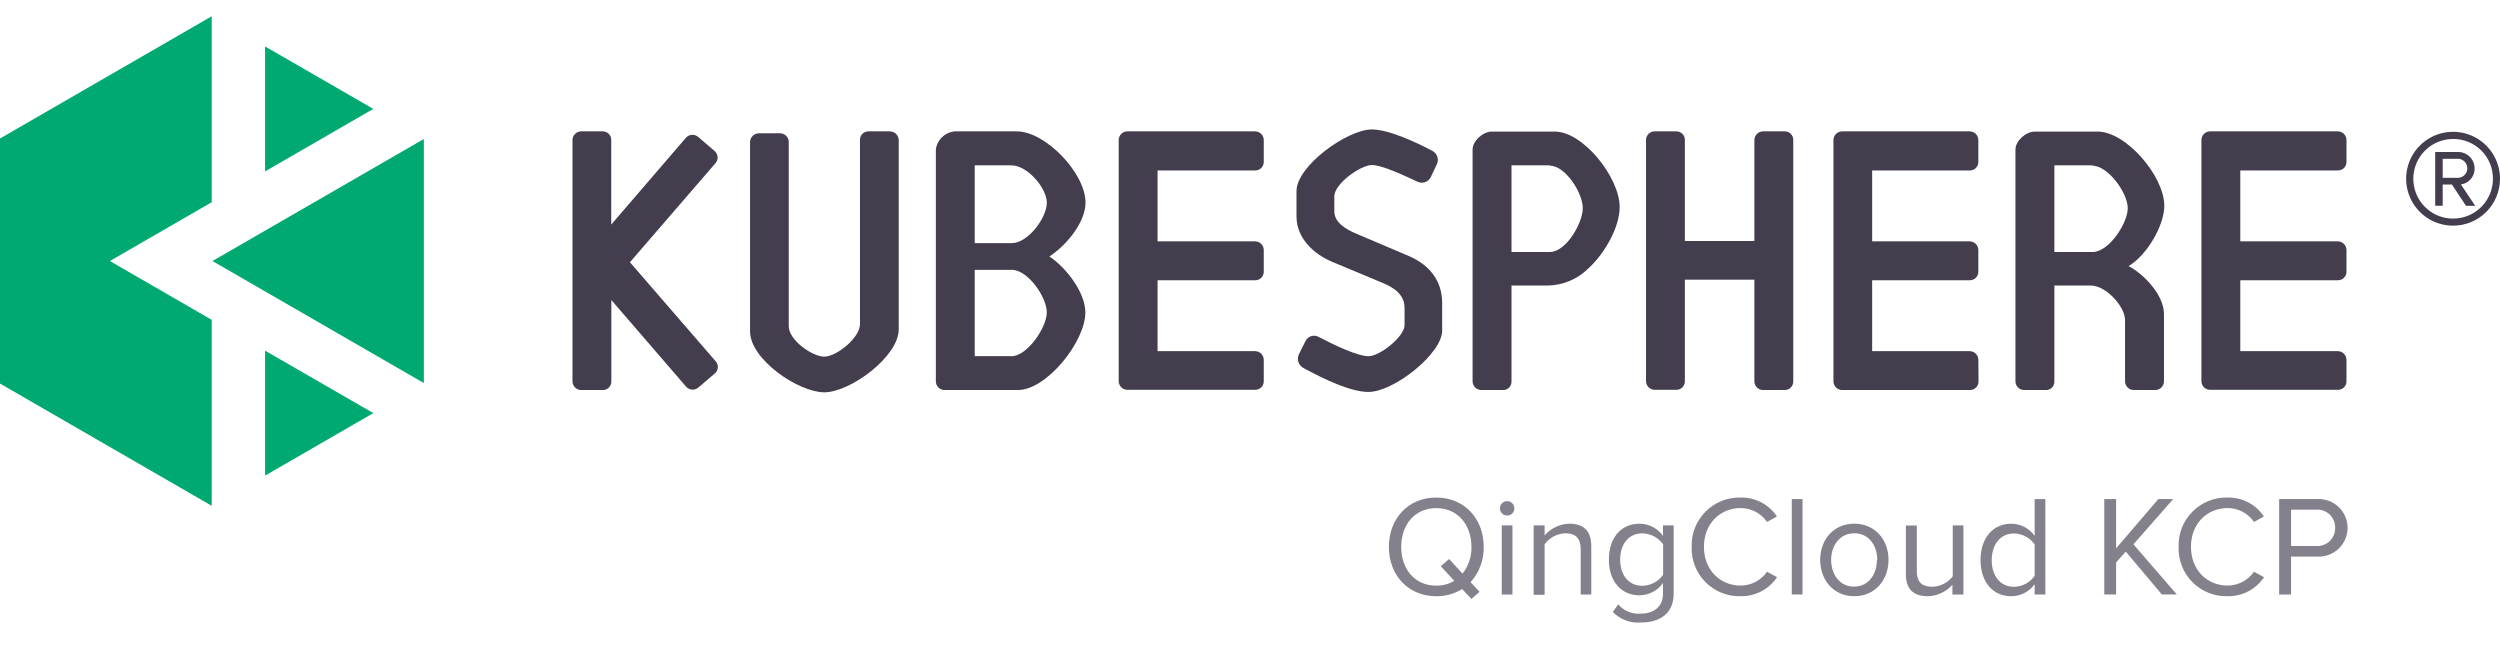 <svg width="462" height="120" viewBox="0 0 154 40" fill="none" xmlns="http://www.w3.org/2000/svg">
<path d="M22.996 25.447L16.329 21.601V29.297L22.996 25.447Z" fill="#00A971"/>
<path d="M22.996 6.708L16.329 2.861V10.558L22.996 6.708Z" fill="#00A971"/>
<path d="M6.768 16.079L13.043 12.455V1L0 8.531V23.627L13.043 31.158V19.703L6.768 16.079Z" fill="#00A971"/>
<path d="M13.087 16.079L26.109 23.597V8.562L13.087 16.079Z" fill="#00A971"/>
<path d="M109.934 8.092H108.604C108.533 8.092 108.463 8.107 108.398 8.134C108.333 8.162 108.274 8.202 108.224 8.253C108.174 8.303 108.135 8.363 108.109 8.429C108.082 8.495 108.069 8.565 108.07 8.636V14.846H103.788V8.636C103.791 8.564 103.78 8.493 103.754 8.426C103.729 8.359 103.69 8.299 103.64 8.248C103.59 8.197 103.53 8.156 103.463 8.13C103.397 8.103 103.326 8.09 103.254 8.092H101.924C101.783 8.093 101.649 8.149 101.55 8.248C101.451 8.348 101.394 8.482 101.394 8.622V23.482C101.395 23.622 101.452 23.756 101.551 23.855C101.65 23.954 101.784 24.01 101.924 24.012H103.254C103.325 24.014 103.395 24.002 103.46 23.976C103.525 23.95 103.585 23.911 103.635 23.861C103.684 23.811 103.724 23.752 103.75 23.687C103.776 23.622 103.789 23.552 103.788 23.482V17.227H108.07V23.495C108.072 23.636 108.129 23.77 108.229 23.869C108.328 23.969 108.463 24.025 108.604 24.026H109.934C110.004 24.027 110.074 24.014 110.139 23.988C110.204 23.962 110.263 23.923 110.312 23.873C110.362 23.824 110.401 23.765 110.427 23.7C110.453 23.635 110.466 23.565 110.465 23.495V8.636C110.468 8.565 110.457 8.494 110.431 8.427C110.406 8.36 110.367 8.3 110.317 8.249C110.268 8.198 110.208 8.158 110.142 8.131C110.076 8.104 110.006 8.091 109.934 8.092Z" fill="#443D4E"/>
<path d="M77.848 22.165C77.846 22.024 77.79 21.889 77.69 21.789C77.59 21.689 77.456 21.633 77.315 21.631H71.306V17.264H77.315C77.385 17.266 77.455 17.253 77.52 17.226C77.586 17.2 77.645 17.161 77.695 17.111C77.745 17.061 77.784 17.002 77.81 16.936C77.837 16.871 77.85 16.801 77.848 16.731V15.4C77.846 15.259 77.79 15.124 77.69 15.025C77.59 14.925 77.456 14.868 77.315 14.866H71.306V10.5H77.315C77.385 10.501 77.455 10.488 77.52 10.462C77.586 10.436 77.645 10.396 77.695 10.347C77.745 10.297 77.784 10.237 77.81 10.172C77.837 10.107 77.85 10.037 77.848 9.966V8.636C77.849 8.565 77.836 8.494 77.81 8.429C77.783 8.363 77.744 8.303 77.695 8.253C77.645 8.202 77.586 8.162 77.521 8.134C77.455 8.107 77.385 8.092 77.315 8.092H69.442C69.302 8.093 69.168 8.149 69.068 8.248C68.969 8.347 68.913 8.482 68.912 8.622V23.482C68.913 23.622 68.969 23.756 69.068 23.856C69.168 23.955 69.302 24.011 69.442 24.012H77.315C77.385 24.014 77.455 24.001 77.52 23.975C77.585 23.949 77.645 23.91 77.695 23.861C77.745 23.811 77.784 23.752 77.81 23.687C77.837 23.622 77.85 23.552 77.848 23.482V22.165Z" fill="#443D4E"/>
<path d="M121.866 22.165C121.866 22.024 121.809 21.889 121.71 21.789C121.611 21.69 121.477 21.633 121.336 21.631H115.325V17.264H121.336C121.406 17.265 121.476 17.252 121.541 17.225C121.606 17.199 121.665 17.16 121.714 17.11C121.764 17.06 121.803 17.001 121.829 16.936C121.855 16.87 121.868 16.801 121.866 16.731V15.4C121.865 15.259 121.808 15.124 121.708 15.025C121.608 14.925 121.474 14.868 121.333 14.866H115.325V10.5H121.333C121.403 10.501 121.473 10.488 121.539 10.462C121.604 10.436 121.663 10.396 121.713 10.347C121.763 10.297 121.802 10.237 121.829 10.172C121.855 10.107 121.868 10.037 121.866 9.966V8.636C121.867 8.565 121.854 8.494 121.828 8.429C121.801 8.363 121.762 8.303 121.713 8.253C121.663 8.202 121.604 8.162 121.539 8.134C121.474 8.107 121.404 8.092 121.333 8.092H113.474C113.333 8.093 113.199 8.149 113.099 8.248C112.999 8.347 112.942 8.481 112.94 8.622V23.482C112.94 23.552 112.953 23.623 112.979 23.688C113.005 23.754 113.045 23.814 113.094 23.864C113.144 23.915 113.203 23.955 113.268 23.983C113.333 24.011 113.403 24.025 113.474 24.025H121.346C121.416 24.027 121.486 24.014 121.551 23.988C121.616 23.962 121.675 23.923 121.724 23.873C121.774 23.824 121.813 23.765 121.839 23.7C121.865 23.635 121.878 23.565 121.877 23.495L121.866 22.165Z" fill="#443D4E"/>
<path d="M144.543 22.165C144.542 22.024 144.485 21.889 144.385 21.789C144.286 21.689 144.151 21.633 144.01 21.631H138.002V17.264H144.01C144.08 17.266 144.15 17.253 144.216 17.226C144.281 17.2 144.34 17.161 144.39 17.111C144.44 17.061 144.479 17.002 144.506 16.936C144.532 16.871 144.545 16.801 144.543 16.731V15.4C144.542 15.259 144.485 15.124 144.385 15.025C144.286 14.925 144.151 14.868 144.01 14.866H138.002V10.5H144.01C144.08 10.501 144.15 10.488 144.216 10.462C144.281 10.436 144.34 10.396 144.39 10.347C144.44 10.297 144.479 10.237 144.506 10.172C144.532 10.107 144.545 10.037 144.543 9.966V8.636C144.544 8.565 144.531 8.494 144.505 8.429C144.478 8.363 144.439 8.303 144.39 8.253C144.34 8.202 144.281 8.162 144.216 8.134C144.151 8.107 144.081 8.092 144.01 8.092H136.138C135.997 8.093 135.863 8.149 135.764 8.248C135.664 8.347 135.608 8.482 135.607 8.622V23.482C135.608 23.622 135.664 23.756 135.764 23.856C135.863 23.955 135.997 24.011 136.138 24.012H144.01C144.079 24.014 144.148 24.002 144.212 23.977C144.277 23.951 144.336 23.914 144.385 23.866C144.435 23.817 144.474 23.76 144.502 23.696C144.529 23.633 144.543 23.564 144.543 23.495V22.165Z" fill="#443D4E"/>
<path d="M82.195 12.111V13.019C82.195 13.695 82.87 14.12 83.63 14.431L86.811 15.782C88.007 16.308 88.838 17.241 88.838 18.676V20.365C88.838 21.776 85.872 24.144 84.292 24.144C83.218 24.144 81.59 23.377 80.324 22.685C80.246 22.649 80.177 22.599 80.119 22.536C80.061 22.473 80.016 22.399 79.988 22.319C79.959 22.239 79.946 22.154 79.95 22.069C79.955 21.984 79.976 21.9 80.013 21.823L80.418 21.01C80.454 20.936 80.505 20.87 80.568 20.817C80.631 20.764 80.704 20.725 80.783 20.702C80.862 20.68 80.945 20.674 81.027 20.686C81.108 20.697 81.186 20.726 81.256 20.77C82.269 21.297 83.647 21.942 84.295 21.942C85.014 21.942 86.521 20.723 86.521 20.03V18.973C86.521 18.159 85.899 17.707 85.038 17.372L82.066 16.13C80.918 15.65 79.864 14.667 79.864 13.33V11.776C79.864 10.22 82.998 7.974 84.504 7.974C85.518 7.974 87.135 8.713 88.219 9.287C88.293 9.323 88.359 9.374 88.414 9.435C88.469 9.497 88.51 9.569 88.537 9.647C88.564 9.724 88.575 9.807 88.569 9.889C88.564 9.971 88.543 10.051 88.507 10.125L88.121 10.939C88.042 11.08 87.91 11.185 87.754 11.23C87.597 11.275 87.43 11.256 87.287 11.179C86.473 10.794 85.109 10.165 84.511 10.165C83.819 10.165 82.191 11.314 82.191 12.104" fill="#443D4E"/>
<path d="M128.799 17.589H126.55V23.495C126.553 23.568 126.54 23.64 126.513 23.708C126.485 23.775 126.444 23.836 126.391 23.886C126.338 23.936 126.276 23.974 126.207 23.999C126.138 24.023 126.065 24.032 125.993 24.026H124.71C124.638 24.028 124.567 24.016 124.5 23.99C124.433 23.965 124.372 23.926 124.32 23.877C124.268 23.828 124.227 23.768 124.198 23.703C124.169 23.637 124.154 23.567 124.152 23.495V9.217C124.152 8.663 124.808 8.105 125.338 8.105H129.211C130.978 8.105 133.321 10.858 133.321 12.675C133.321 13.884 132.261 15.714 131.123 16.39C132.041 16.876 133.301 18.156 133.301 19.341V23.495C133.299 23.636 133.243 23.77 133.143 23.869C133.043 23.969 132.908 24.025 132.768 24.026H131.437C131.296 24.025 131.162 23.969 131.062 23.869C130.962 23.77 130.905 23.636 130.903 23.495V19.72C130.903 18.872 129.718 17.589 128.799 17.589ZM128.897 10.186H126.55V15.522H128.914C129.907 15.522 131.069 13.755 131.069 12.82C131.069 11.884 129.856 10.206 128.891 10.206" fill="#443D4E"/>
<path d="M95.358 17.589H93.109V23.495C93.111 23.568 93.099 23.64 93.071 23.708C93.044 23.775 93.002 23.836 92.95 23.886C92.897 23.936 92.834 23.974 92.766 23.999C92.697 24.023 92.624 24.032 92.552 24.026H91.268C91.197 24.028 91.125 24.016 91.058 23.99C90.992 23.965 90.931 23.926 90.879 23.877C90.827 23.828 90.785 23.768 90.757 23.703C90.728 23.637 90.712 23.567 90.711 23.495V9.217C90.711 8.663 91.366 8.105 91.896 8.105H95.77C97.536 8.105 99.772 10.946 99.772 12.759C99.772 13.968 98.874 15.596 97.84 16.538C97.178 17.193 96.289 17.569 95.358 17.589ZM95.456 10.186H93.109V15.522H95.473C96.462 15.522 97.499 13.755 97.499 12.82C97.499 11.884 96.428 10.206 95.473 10.206" fill="#443D4E"/>
<path d="M50.776 24.167C49.185 24.167 46.203 22.141 46.203 20.412V8.74C46.209 8.597 46.271 8.461 46.375 8.363C46.479 8.264 46.617 8.209 46.76 8.21H48.037C48.108 8.208 48.179 8.221 48.245 8.246C48.311 8.272 48.372 8.311 48.423 8.36C48.474 8.409 48.515 8.468 48.543 8.534C48.572 8.599 48.587 8.669 48.587 8.74V20.098C48.587 20.945 50.029 21.969 50.776 21.969C51.522 21.969 52.974 20.817 52.974 19.969V8.609C52.974 8.541 52.987 8.474 53.012 8.412C53.038 8.349 53.075 8.293 53.122 8.245C53.17 8.197 53.226 8.158 53.288 8.132C53.35 8.106 53.417 8.092 53.484 8.092H54.808C54.95 8.092 55.087 8.146 55.191 8.244C55.294 8.342 55.355 8.476 55.362 8.619V20.284C55.362 21.972 52.37 24.167 50.776 24.167Z" fill="#443D4E"/>
<path d="M64.643 15.799C65.747 15.072 66.868 13.661 66.868 12.482C66.868 10.665 64.4 8.092 62.633 8.092H58.834C58.539 8.112 58.26 8.234 58.044 8.437C57.828 8.639 57.688 8.91 57.648 9.203V23.495C57.649 23.567 57.664 23.637 57.693 23.703C57.721 23.768 57.763 23.827 57.814 23.877C57.866 23.926 57.926 23.965 57.993 23.99C58.06 24.016 58.131 24.028 58.202 24.025H62.704C64.47 24.025 66.858 21.053 66.858 19.24C66.858 18.068 65.747 16.538 64.643 15.799ZM60.043 10.186H62.309C63.275 10.186 64.484 11.57 64.484 12.492C64.484 13.414 63.322 14.975 62.333 14.975H60.043V10.186ZM62.309 21.938H60.043V16.623H62.333C63.322 16.623 64.484 18.311 64.484 19.24C64.484 20.169 63.275 21.942 62.309 21.942" fill="#443D4E"/>
<path d="M38.804 16.153L44.072 10.054C44.119 10.002 44.155 9.94 44.178 9.873C44.2 9.807 44.209 9.736 44.204 9.666C44.199 9.596 44.18 9.527 44.148 9.465C44.116 9.402 44.072 9.346 44.018 9.301L43.005 8.433C42.898 8.341 42.759 8.295 42.618 8.305C42.477 8.315 42.345 8.381 42.252 8.487L37.652 13.833V8.636C37.656 8.565 37.644 8.493 37.619 8.427C37.594 8.36 37.555 8.3 37.505 8.249C37.456 8.198 37.396 8.158 37.33 8.131C37.264 8.104 37.193 8.09 37.122 8.092H35.798C35.658 8.093 35.523 8.149 35.423 8.248C35.323 8.347 35.267 8.481 35.265 8.622V23.482C35.264 23.553 35.277 23.623 35.303 23.689C35.33 23.754 35.369 23.814 35.418 23.865C35.468 23.915 35.527 23.955 35.592 23.983C35.657 24.011 35.727 24.025 35.798 24.026H37.129C37.199 24.027 37.269 24.014 37.333 23.988C37.398 23.962 37.457 23.923 37.507 23.873C37.556 23.824 37.595 23.765 37.622 23.7C37.648 23.635 37.66 23.565 37.659 23.495V18.483L42.266 23.82C42.359 23.926 42.49 23.991 42.631 24.001C42.772 24.011 42.911 23.965 43.019 23.873L44.032 23.006C44.086 22.96 44.13 22.905 44.162 22.843C44.194 22.78 44.213 22.712 44.218 22.642C44.223 22.572 44.214 22.502 44.191 22.436C44.168 22.369 44.133 22.308 44.086 22.256L38.804 16.153Z" fill="#443D4E"/>
<path d="M151.109 13.901C150.537 13.901 149.978 13.731 149.502 13.414C149.027 13.096 148.656 12.644 148.438 12.116C148.219 11.587 148.162 11.006 148.274 10.445C148.385 9.884 148.661 9.369 149.066 8.965C149.47 8.56 149.986 8.285 150.547 8.174C151.108 8.063 151.689 8.121 152.217 8.34C152.745 8.559 153.197 8.931 153.514 9.406C153.831 9.882 154 10.441 154 11.013C154 11.393 153.925 11.769 153.779 12.119C153.634 12.47 153.421 12.788 153.153 13.056C152.884 13.325 152.565 13.537 152.215 13.682C151.864 13.827 151.488 13.901 151.109 13.901ZM151.109 8.562C150.624 8.562 150.15 8.707 149.747 8.976C149.345 9.246 149.031 9.629 148.846 10.078C148.661 10.525 148.613 11.018 148.708 11.494C148.803 11.969 149.036 12.406 149.38 12.748C149.723 13.091 150.159 13.324 150.635 13.418C151.11 13.513 151.603 13.464 152.051 13.278C152.499 13.093 152.882 12.778 153.151 12.375C153.42 11.972 153.564 11.498 153.564 11.013C153.567 10.69 153.505 10.37 153.382 10.071C153.26 9.772 153.079 9.501 152.851 9.272C152.622 9.044 152.35 8.864 152.051 8.742C151.752 8.62 151.432 8.558 151.109 8.562ZM151.902 12.675L151.041 11.368H150.47V12.675H150.008V9.365H151.359C151.497 9.357 151.636 9.376 151.766 9.423C151.896 9.47 152.016 9.543 152.117 9.638C152.218 9.733 152.298 9.848 152.353 9.975C152.408 10.103 152.436 10.24 152.436 10.379C152.44 10.617 152.357 10.85 152.201 11.031C152.045 11.212 151.828 11.33 151.592 11.361L152.476 12.682L151.902 12.675ZM151.355 9.781H150.47V10.953H151.355C151.436 10.959 151.517 10.948 151.593 10.921C151.67 10.895 151.74 10.853 151.799 10.798C151.859 10.743 151.906 10.676 151.938 10.602C151.971 10.528 151.987 10.448 151.987 10.367C151.987 10.286 151.971 10.206 151.938 10.132C151.906 10.057 151.859 9.991 151.799 9.936C151.74 9.881 151.67 9.839 151.593 9.812C151.517 9.785 151.436 9.775 151.355 9.781Z" fill="#443D4E"/>
<path d="M85.555 33.688C85.555 31.952 86.737 30.648 88.473 30.648C90.209 30.648 91.397 31.955 91.397 33.688C91.414 34.49 91.124 35.268 90.587 35.863L91.141 36.454L90.641 36.893L90.067 36.285C89.589 36.583 89.035 36.737 88.473 36.727C86.737 36.727 85.555 35.424 85.555 33.688ZM89.59 35.785L88.753 34.877L89.266 34.434L90.094 35.336C90.46 34.866 90.653 34.284 90.641 33.688C90.641 32.313 89.786 31.3 88.473 31.3C87.159 31.3 86.315 32.313 86.315 33.688C86.315 35.062 87.149 36.076 88.473 36.076C88.866 36.08 89.253 35.976 89.59 35.775" fill="#85818C"/>
<path d="M92.394 31.317C92.394 31.198 92.442 31.085 92.526 31.001C92.61 30.917 92.724 30.869 92.843 30.868C92.901 30.869 92.959 30.881 93.013 30.903C93.066 30.926 93.115 30.96 93.156 31.001C93.197 31.043 93.229 31.093 93.25 31.147C93.272 31.201 93.283 31.259 93.282 31.317C93.283 31.375 93.272 31.433 93.25 31.486C93.228 31.54 93.196 31.589 93.155 31.63C93.114 31.671 93.066 31.703 93.012 31.725C92.958 31.747 92.901 31.757 92.843 31.756C92.784 31.757 92.726 31.747 92.672 31.725C92.618 31.703 92.569 31.671 92.527 31.63C92.485 31.59 92.452 31.541 92.429 31.487C92.406 31.433 92.394 31.376 92.394 31.317ZM92.508 32.364H93.167V36.623H92.508V32.364Z" fill="#85818C"/>
<path d="M97.371 36.622V33.836C97.371 33.079 96.983 32.85 96.409 32.85C96.162 32.862 95.921 32.929 95.703 33.045C95.485 33.162 95.296 33.326 95.149 33.525V36.639H94.474V32.364H95.149V32.981C95.339 32.762 95.572 32.584 95.834 32.459C96.097 32.335 96.382 32.267 96.672 32.259C97.554 32.259 98.023 32.708 98.023 33.633V36.622H97.371Z" fill="#85818C"/>
<path d="M99.344 37.703L99.681 37.23C99.851 37.428 100.065 37.583 100.305 37.682C100.546 37.781 100.807 37.822 101.066 37.801C101.769 37.801 102.441 37.463 102.441 36.558V35.916C102.277 36.146 102.061 36.334 101.811 36.465C101.561 36.597 101.284 36.668 101.002 36.673C99.894 36.673 99.107 35.845 99.107 34.471C99.107 33.096 99.884 32.259 101.002 32.259C101.284 32.261 101.562 32.33 101.812 32.46C102.062 32.59 102.278 32.778 102.441 33.008V32.364H103.099V36.558C103.099 37.909 102.103 38.348 101.073 38.348C100.757 38.373 100.439 38.328 100.142 38.216C99.845 38.105 99.576 37.93 99.354 37.703H99.344ZM102.447 35.396V33.529C102.302 33.325 102.112 33.159 101.892 33.042C101.672 32.925 101.427 32.86 101.178 32.853C100.313 32.853 99.803 33.529 99.803 34.474C99.803 35.42 100.313 36.085 101.178 36.085C101.427 36.079 101.672 36.015 101.893 35.898C102.113 35.781 102.303 35.614 102.447 35.41" fill="#85818C"/>
<path d="M104.207 33.688C104.193 33.287 104.262 32.887 104.409 32.513C104.556 32.139 104.778 31.8 105.061 31.515C105.344 31.23 105.683 31.006 106.056 30.857C106.429 30.708 106.828 30.637 107.229 30.649C107.669 30.639 108.104 30.741 108.494 30.945C108.883 31.149 109.215 31.448 109.458 31.814L108.851 32.151C108.67 31.889 108.428 31.673 108.145 31.525C107.863 31.376 107.549 31.298 107.229 31.297C105.943 31.297 104.963 32.273 104.963 33.685C104.963 35.096 105.943 36.072 107.229 36.072C107.548 36.069 107.862 35.99 108.144 35.842C108.426 35.693 108.668 35.479 108.851 35.218L109.465 35.556C109.22 35.922 108.887 36.222 108.497 36.426C108.106 36.631 107.67 36.735 107.229 36.728C106.828 36.739 106.428 36.669 106.055 36.52C105.682 36.371 105.343 36.147 105.06 35.862C104.777 35.578 104.555 35.238 104.408 34.864C104.261 34.49 104.193 34.09 104.207 33.688Z" fill="#85818C"/>
<path d="M111.035 30.743H110.373V36.62H111.035V30.743Z" fill="#85818C"/>
<path d="M112.123 34.488C112.123 33.255 112.934 32.259 114.227 32.259C115.521 32.259 116.334 33.272 116.334 34.488C116.334 35.703 115.524 36.727 114.227 36.727C112.93 36.727 112.123 35.714 112.123 34.488ZM115.639 34.488C115.639 33.623 115.136 32.85 114.227 32.85C113.319 32.85 112.798 33.623 112.798 34.488C112.798 35.352 113.302 36.136 114.207 36.136C115.112 36.136 115.618 35.359 115.618 34.488" fill="#85818C"/>
<path d="M120.269 36.623V36.022C120.078 36.238 119.845 36.412 119.584 36.534C119.323 36.655 119.04 36.721 118.752 36.728C117.861 36.728 117.401 36.285 117.401 35.377V32.371H118.077V35.174C118.077 35.924 118.455 36.143 119.036 36.143C119.279 36.137 119.518 36.076 119.735 35.965C119.952 35.854 120.141 35.695 120.289 35.502V32.364H120.947V36.623H120.269Z" fill="#85818C"/>
<path d="M125.334 36.62V35.988C125.169 36.215 124.953 36.401 124.703 36.529C124.453 36.658 124.177 36.726 123.896 36.728C122.788 36.728 122.001 35.88 122.001 34.499C122.001 33.117 122.788 32.26 123.896 32.26C124.178 32.261 124.455 32.33 124.706 32.461C124.956 32.591 125.171 32.779 125.334 33.009V30.743H125.993V36.62H125.334ZM125.334 35.458V33.536C125.191 33.331 125.001 33.164 124.78 33.046C124.56 32.929 124.314 32.865 124.064 32.861C123.2 32.861 122.69 33.566 122.69 34.509C122.69 35.451 123.2 36.147 124.064 36.147C124.315 36.143 124.56 36.08 124.781 35.962C125.002 35.845 125.192 35.677 125.334 35.471" fill="#85818C"/>
<path d="M133.172 36.62L130.944 33.978L130.353 34.647V36.62H129.623V30.743H130.353V33.776L132.953 30.743H133.868L131.42 33.529L134.091 36.62H133.172Z" fill="#85818C"/>
<path d="M134.203 33.688C134.189 33.287 134.258 32.887 134.405 32.513C134.552 32.139 134.774 31.8 135.057 31.515C135.34 31.23 135.679 31.006 136.052 30.857C136.425 30.708 136.824 30.637 137.226 30.649C137.665 30.639 138.1 30.741 138.49 30.945C138.879 31.149 139.211 31.448 139.454 31.814L138.847 32.151C138.666 31.888 138.424 31.673 138.142 31.524C137.859 31.375 137.545 31.297 137.226 31.297C135.939 31.297 134.963 32.273 134.963 33.685C134.963 35.096 135.939 36.072 137.226 36.072C137.544 36.07 137.858 35.991 138.14 35.842C138.422 35.694 138.664 35.48 138.847 35.218L139.465 35.556C139.219 35.922 138.885 36.222 138.494 36.426C138.103 36.631 137.667 36.735 137.226 36.728C136.824 36.739 136.424 36.669 136.051 36.52C135.678 36.371 135.339 36.147 135.056 35.862C134.773 35.578 134.551 35.238 134.404 34.864C134.257 34.49 134.189 34.09 134.203 33.688Z" fill="#85818C"/>
<path d="M140.396 36.623V30.743H142.761C143 30.733 143.238 30.77 143.462 30.855C143.686 30.939 143.891 31.068 144.064 31.233C144.237 31.399 144.374 31.598 144.468 31.818C144.562 32.038 144.611 32.275 144.611 32.514C144.611 32.754 144.562 32.99 144.468 33.211C144.374 33.431 144.237 33.63 144.064 33.795C143.891 33.961 143.686 34.089 143.462 34.174C143.238 34.258 143 34.296 142.761 34.286H141.129V36.623H140.396ZM143.845 32.516C143.849 32.363 143.821 32.211 143.763 32.069C143.704 31.928 143.617 31.8 143.506 31.694C143.395 31.588 143.264 31.507 143.119 31.456C142.975 31.404 142.822 31.383 142.669 31.395H141.129V33.634H142.669C142.822 33.645 142.975 33.624 143.119 33.573C143.263 33.522 143.394 33.441 143.505 33.335C143.616 33.23 143.703 33.103 143.761 32.962C143.82 32.821 143.848 32.669 143.845 32.516Z" fill="#85818C"/>
</svg>
